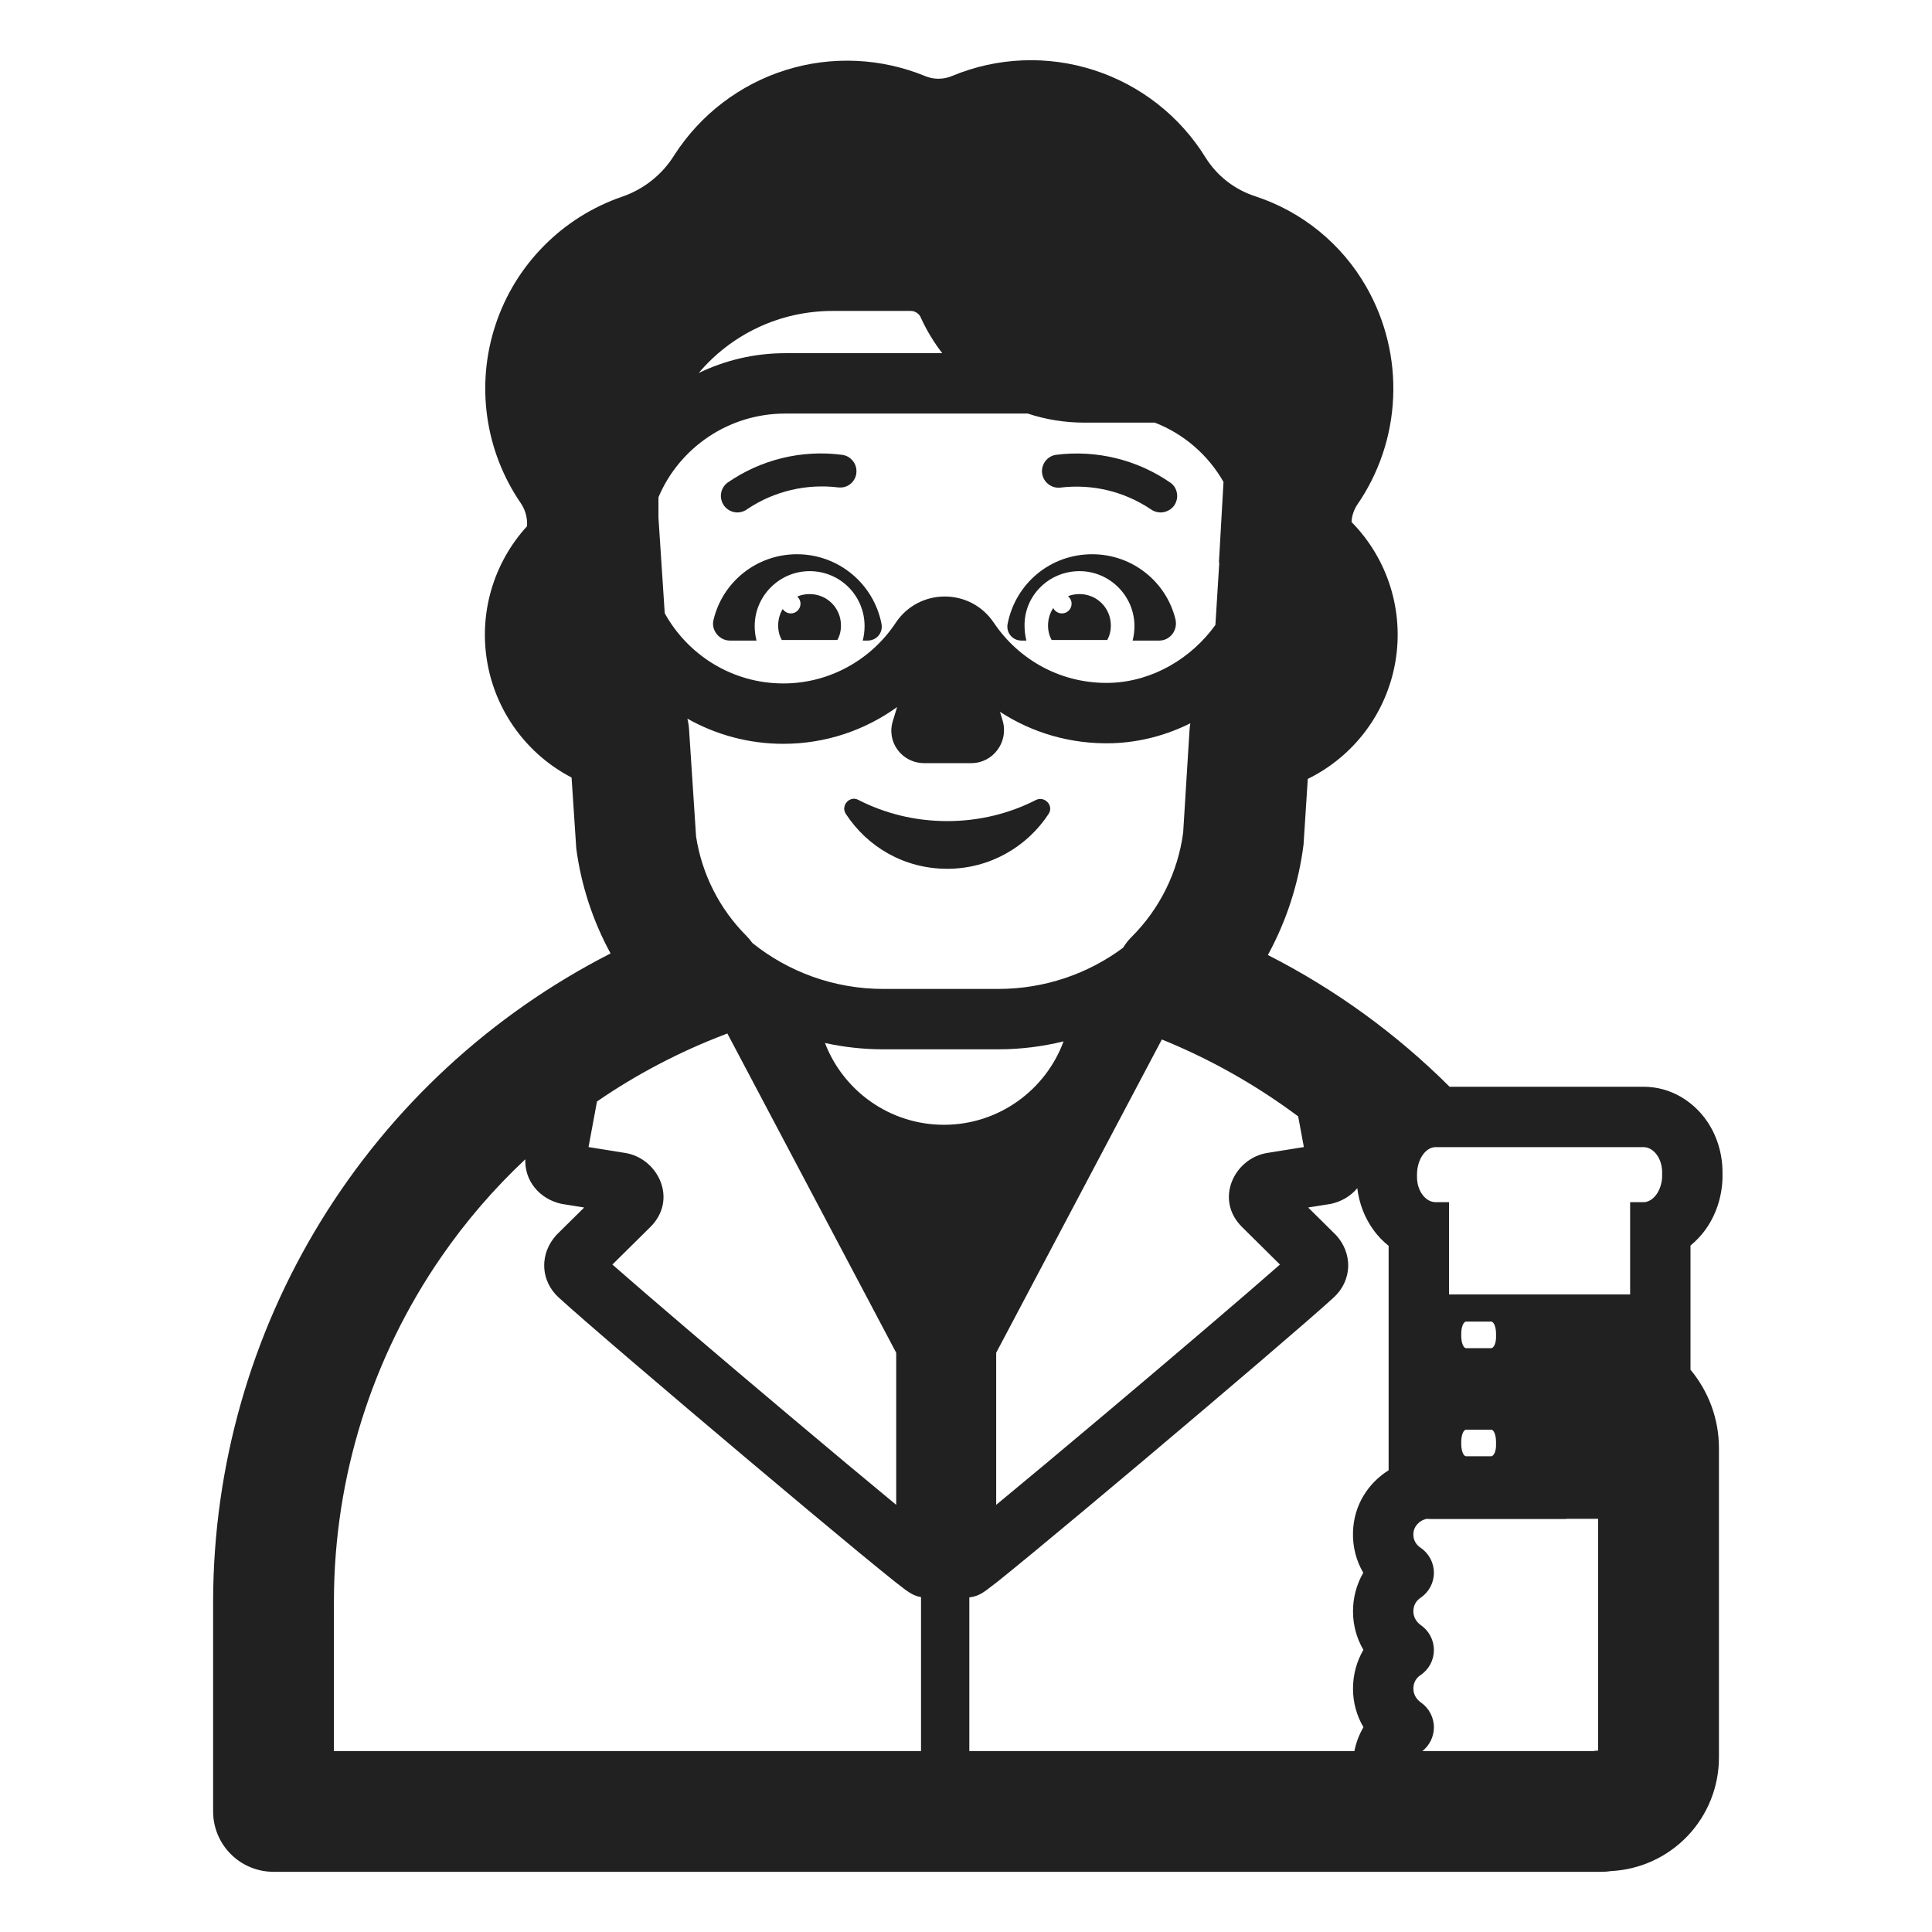 <svg viewBox="0 0 32 32" fill="none" xmlns="http://www.w3.org/2000/svg"><path d="M15.689 13.6C15.149 13.6 14.649 13.47 14.219 13.25C14.079 13.17 13.919 13.34 14.009 13.48C14.369 14.03 14.979 14.39 15.689 14.39C16.389 14.39 17.009 14.03 17.369 13.48C17.459 13.34 17.299 13.18 17.159 13.25C16.729 13.47 16.229 13.6 15.689 13.6Z" fill="#212121" /><path d="M11.82 10.26C11.97 9.64 12.53 9.18 13.2 9.18C13.89 9.18 14.47 9.67 14.6 10.33C14.63 10.48 14.52 10.61 14.37 10.61H14.29C14.31 10.53 14.32 10.45 14.32 10.37C14.32 9.87 13.92 9.46 13.41 9.46C12.91 9.46 12.5 9.87 12.5 10.37C12.5 10.45 12.51 10.53 12.53 10.61H12.09C11.91 10.61 11.77 10.43 11.82 10.26Z" fill="#212121" /><path d="M19.47 10.26C19.32 9.64 18.76 9.18 18.09 9.18C17.39 9.18 16.82 9.67 16.69 10.33C16.66 10.48 16.77 10.61 16.92 10.61H17C16.98 10.53 16.97 10.45 16.97 10.37C16.96 9.87 17.37 9.46 17.88 9.46C18.38 9.46 18.79 9.87 18.79 10.37C18.79 10.45 18.78 10.53 18.76 10.61H19.2C19.38 10.61 19.51 10.44 19.47 10.26Z" fill="#212121" /><path d="M13.929 10.36C13.929 10.07 13.699 9.84 13.409 9.84C13.336 9.84 13.267 9.854 13.205 9.881C13.238 9.91 13.259 9.953 13.259 10C13.259 10.088 13.187 10.16 13.099 10.16C13.043 10.16 12.993 10.131 12.964 10.087C12.916 10.166 12.889 10.26 12.889 10.36C12.889 10.45 12.909 10.53 12.949 10.6H13.869C13.909 10.53 13.929 10.45 13.929 10.36Z" fill="#212121" /><path d="M17.689 9.875C17.747 9.852 17.811 9.84 17.879 9.84C18.169 9.84 18.399 10.07 18.399 10.36C18.399 10.45 18.379 10.53 18.339 10.6H17.419C17.379 10.53 17.359 10.45 17.359 10.36C17.359 10.252 17.39 10.153 17.445 10.071C17.471 10.124 17.526 10.16 17.589 10.16C17.677 10.16 17.749 10.088 17.749 10C17.749 9.95 17.725 9.904 17.689 9.875Z" fill="#212121" /><path d="M12.214 8.488C12.157 8.488 12.102 8.47 12.055 8.437C12.008 8.404 11.973 8.357 11.955 8.303C11.936 8.249 11.935 8.19 11.951 8.136C11.967 8.081 12 8.033 12.045 7.998C12.599 7.612 13.276 7.446 13.945 7.533C14.017 7.541 14.081 7.578 14.126 7.634C14.171 7.69 14.192 7.761 14.184 7.833C14.181 7.868 14.171 7.903 14.153 7.934C14.136 7.966 14.113 7.994 14.085 8.016C14.057 8.039 14.025 8.055 13.991 8.065C13.956 8.074 13.92 8.077 13.884 8.073C13.358 8.009 12.826 8.134 12.384 8.428C12.336 8.466 12.276 8.487 12.214 8.488Z" fill="#212121" /><path d="M19.222 8.488C19.162 8.487 19.104 8.468 19.056 8.432C18.615 8.137 18.083 8.011 17.556 8.077C17.485 8.083 17.415 8.061 17.36 8.016C17.304 7.971 17.269 7.906 17.26 7.836C17.252 7.765 17.272 7.694 17.315 7.637C17.358 7.58 17.422 7.543 17.492 7.533C18.162 7.448 18.838 7.614 19.392 7.999C19.438 8.033 19.471 8.082 19.487 8.136C19.503 8.191 19.502 8.25 19.483 8.304C19.465 8.358 19.43 8.405 19.383 8.437C19.336 8.47 19.279 8.488 19.222 8.488Z" fill="#212121" /><path d="M4.53 31.003H26.53C26.582 31.003 26.634 30.999 26.685 30.991C27.167 30.966 27.62 30.758 27.953 30.408C28.285 30.059 28.47 29.595 28.471 29.113V23.983C28.471 23.509 28.303 23.05 28 22.687V20.63C28.095 20.552 28.173 20.467 28.233 20.387C28.419 20.138 28.516 19.837 28.529 19.54L28.53 19.518V19.416C28.53 19.104 28.436 18.787 28.24 18.524C28.046 18.264 27.697 18 27.22 18H24.01C23.134 17.127 22.12 16.388 21 15.818C21.31 15.25 21.511 14.628 21.591 13.986L21.661 12.901C22.039 12.716 22.368 12.443 22.621 12.105C22.873 11.768 23.041 11.375 23.112 10.96C23.183 10.544 23.154 10.118 23.028 9.716C22.902 9.314 22.682 8.947 22.386 8.647C22.39 8.547 22.422 8.45 22.476 8.366C22.84 7.84 23.048 7.222 23.075 6.583C23.103 5.943 22.949 5.31 22.632 4.754C22.228 4.045 21.575 3.51 20.8 3.254C20.456 3.145 20.162 2.918 19.97 2.613C19.546 1.925 18.89 1.41 18.12 1.162C17.35 0.913 16.517 0.947 15.77 1.258C15.631 1.317 15.474 1.32 15.333 1.264C14.596 0.959 13.775 0.922 13.014 1.16C12.253 1.399 11.6 1.898 11.169 2.569C10.969 2.892 10.663 3.135 10.304 3.258C9.815 3.426 9.371 3.705 9.008 4.073C8.644 4.44 8.37 4.887 8.208 5.378C8.045 5.869 7.998 6.39 8.07 6.903C8.142 7.415 8.331 7.903 8.623 8.33C8.689 8.425 8.726 8.537 8.73 8.653V8.715C8.454 9.017 8.251 9.377 8.137 9.77C8.023 10.162 8.001 10.576 8.072 10.978C8.143 11.381 8.306 11.761 8.548 12.091C8.79 12.42 9.104 12.69 9.467 12.878L9.545 14.055C9.626 14.664 9.819 15.253 10.113 15.792C8.137 16.8 6.478 18.333 5.316 20.223C4.155 22.112 3.537 24.285 3.53 26.503V30.003C3.53 30.268 3.635 30.523 3.823 30.71C4.01 30.898 4.265 31.003 4.53 31.003ZM16.055 29.003V26.458C16.125 26.45 16.175 26.43 16.186 26.426L16.187 26.426C16.233 26.407 16.269 26.385 16.278 26.379C16.305 26.363 16.333 26.342 16.353 26.327C16.398 26.294 16.458 26.248 16.529 26.192C16.671 26.078 16.873 25.913 17.115 25.714C17.6 25.314 18.253 24.768 18.928 24.2C20.27 23.07 21.717 21.834 22.092 21.489C22.233 21.36 22.325 21.179 22.33 20.976C22.335 20.776 22.255 20.6 22.14 20.469L22.128 20.456L21.667 20L22.037 19.941L22.052 19.938C22.205 19.903 22.363 19.822 22.481 19.68C22.511 19.93 22.603 20.177 22.76 20.387C22.823 20.473 22.904 20.558 23 20.635V24.352C22.661 24.565 22.422 24.93 22.41 25.375C22.402 25.625 22.466 25.855 22.58 26.05C22.471 26.238 22.41 26.456 22.41 26.69C22.41 26.927 22.475 27.143 22.582 27.327C22.472 27.515 22.41 27.735 22.41 27.97C22.41 28.207 22.475 28.424 22.583 28.608C22.512 28.729 22.461 28.862 22.433 29.003H16.055ZM21.502 18.491L21.596 18.999L20.992 19.096C20.446 19.181 20.108 19.867 20.575 20.326L20.576 20.327L21.2 20.945C20.655 21.425 19.442 22.46 18.284 23.435C17.62 23.994 16.979 24.53 16.5 24.925V22.406L19.244 17.217C20.05 17.544 20.808 17.973 21.502 18.491ZM23.639 25.156C23.659 25.159 23.679 25.16 23.7 25.16H25.9C25.921 25.16 25.941 25.159 25.962 25.156H26.47V28.995C26.444 28.996 26.417 28.999 26.391 29.003H23.559C23.677 28.91 23.748 28.768 23.75 28.616C23.752 28.451 23.672 28.295 23.537 28.2C23.455 28.143 23.41 28.059 23.41 27.97C23.41 27.87 23.454 27.795 23.527 27.746C23.665 27.654 23.748 27.501 23.75 27.336C23.752 27.171 23.672 27.015 23.537 26.92C23.455 26.863 23.41 26.779 23.41 26.69C23.41 26.59 23.454 26.515 23.527 26.466C23.666 26.373 23.75 26.217 23.75 26.05C23.75 25.883 23.666 25.727 23.527 25.634C23.451 25.583 23.406 25.502 23.41 25.408L23.41 25.402C23.412 25.296 23.497 25.183 23.635 25.156H23.639ZM27 21.44H24V19.912H23.78C23.61 19.912 23.47 19.724 23.47 19.496V19.456C23.47 19.206 23.61 19 23.78 19H27.22C27.39 19 27.53 19.188 27.53 19.416V19.496C27.52 19.724 27.38 19.912 27.22 19.912H27V21.44ZM16.533 16.38H14.632C13.813 16.38 13.056 16.096 12.462 15.619C12.432 15.577 12.399 15.537 12.362 15.5C11.917 15.054 11.625 14.477 11.529 13.854L11.413 12.082C11.409 12.021 11.4 11.961 11.385 11.903C11.855 12.168 12.397 12.32 12.974 12.32C13.677 12.32 14.328 12.094 14.859 11.711L14.789 11.94C14.678 12.29 14.938 12.64 15.309 12.64H16.088C16.448 12.64 16.709 12.29 16.608 11.94L16.563 11.79C17.096 12.137 17.738 12.331 18.429 12.31L18.431 12.31C18.887 12.294 19.323 12.176 19.716 11.98C19.709 12.019 19.704 12.057 19.702 12.096L19.597 13.79C19.51 14.445 19.21 15.053 18.742 15.519C18.688 15.573 18.641 15.634 18.601 15.698C18.023 16.128 17.305 16.38 16.533 16.38ZM8.701 19.201C8.694 19.372 8.748 19.537 8.854 19.669C8.973 19.818 9.135 19.902 9.292 19.938L9.307 19.941L9.676 20L9.215 20.456L9.204 20.469C9.089 20.6 9.009 20.776 9.014 20.976C9.019 21.179 9.11 21.36 9.252 21.489C9.626 21.834 11.074 23.07 12.416 24.2C13.091 24.768 13.743 25.314 14.228 25.714C14.47 25.913 14.672 26.078 14.815 26.192C14.886 26.248 14.946 26.294 14.99 26.327C15.011 26.342 15.039 26.363 15.066 26.379C15.075 26.385 15.111 26.407 15.157 26.426L15.158 26.426C15.167 26.43 15.203 26.444 15.255 26.453V29.003H5.53L5.531 26.503C5.535 24.471 6.156 22.487 7.311 20.815C7.718 20.226 8.184 19.686 8.701 19.201ZM12 17.136C12.016 17.13 12.032 17.124 12.047 17.117L14.844 22.406V24.925C14.365 24.53 13.724 23.994 13.06 23.435C11.902 22.46 10.688 21.425 10.143 20.945L10.768 20.327L10.769 20.326C11.236 19.867 10.898 19.181 10.352 19.096L9.748 18.999L9.888 18.244C10.542 17.794 11.251 17.422 12 17.136ZM16.533 17.38C16.905 17.38 17.268 17.334 17.616 17.248C17.319 18.056 16.541 18.63 15.635 18.63C14.739 18.63 13.968 18.069 13.664 17.275C13.976 17.344 14.3 17.38 14.632 17.38H16.533ZM13.793 5.15H15.087C15.158 5.15 15.226 5.198 15.25 5.257L15.255 5.269L15.261 5.281C15.356 5.486 15.472 5.676 15.607 5.85H13.004C12.493 5.85 12.007 5.968 11.573 6.178C12.102 5.55 12.899 5.15 13.793 5.15ZM10.906 8.572V8.237C11.249 7.421 12.063 6.85 13.004 6.85H17.023C17.319 6.948 17.634 7 17.958 7H19.127C19.61 7.187 20.012 7.538 20.265 7.982L20.189 9.32H20.195L20.131 10.351C19.733 10.904 19.095 11.285 18.397 11.31C17.588 11.335 16.877 10.935 16.459 10.312L16.457 10.309C16.069 9.737 15.228 9.737 14.84 10.309L14.837 10.314C14.435 10.921 13.748 11.32 12.974 11.32C12.13 11.32 11.392 10.849 11.01 10.157L10.906 8.572ZM24.698 22.33H24.284C24.239 22.33 24.203 22.24 24.203 22.13V22.09C24.203 21.98 24.239 21.89 24.284 21.89H24.698C24.743 21.89 24.779 21.98 24.779 22.09V22.13C24.784 22.24 24.743 22.33 24.698 22.33ZM24.284 24.12C24.239 24.12 24.203 24.03 24.203 23.92V23.88C24.203 23.77 24.239 23.68 24.284 23.68H24.698C24.743 23.68 24.779 23.77 24.779 23.88V23.92C24.784 24.03 24.743 24.12 24.698 24.12H24.284Z" fill="#212121" /></svg>